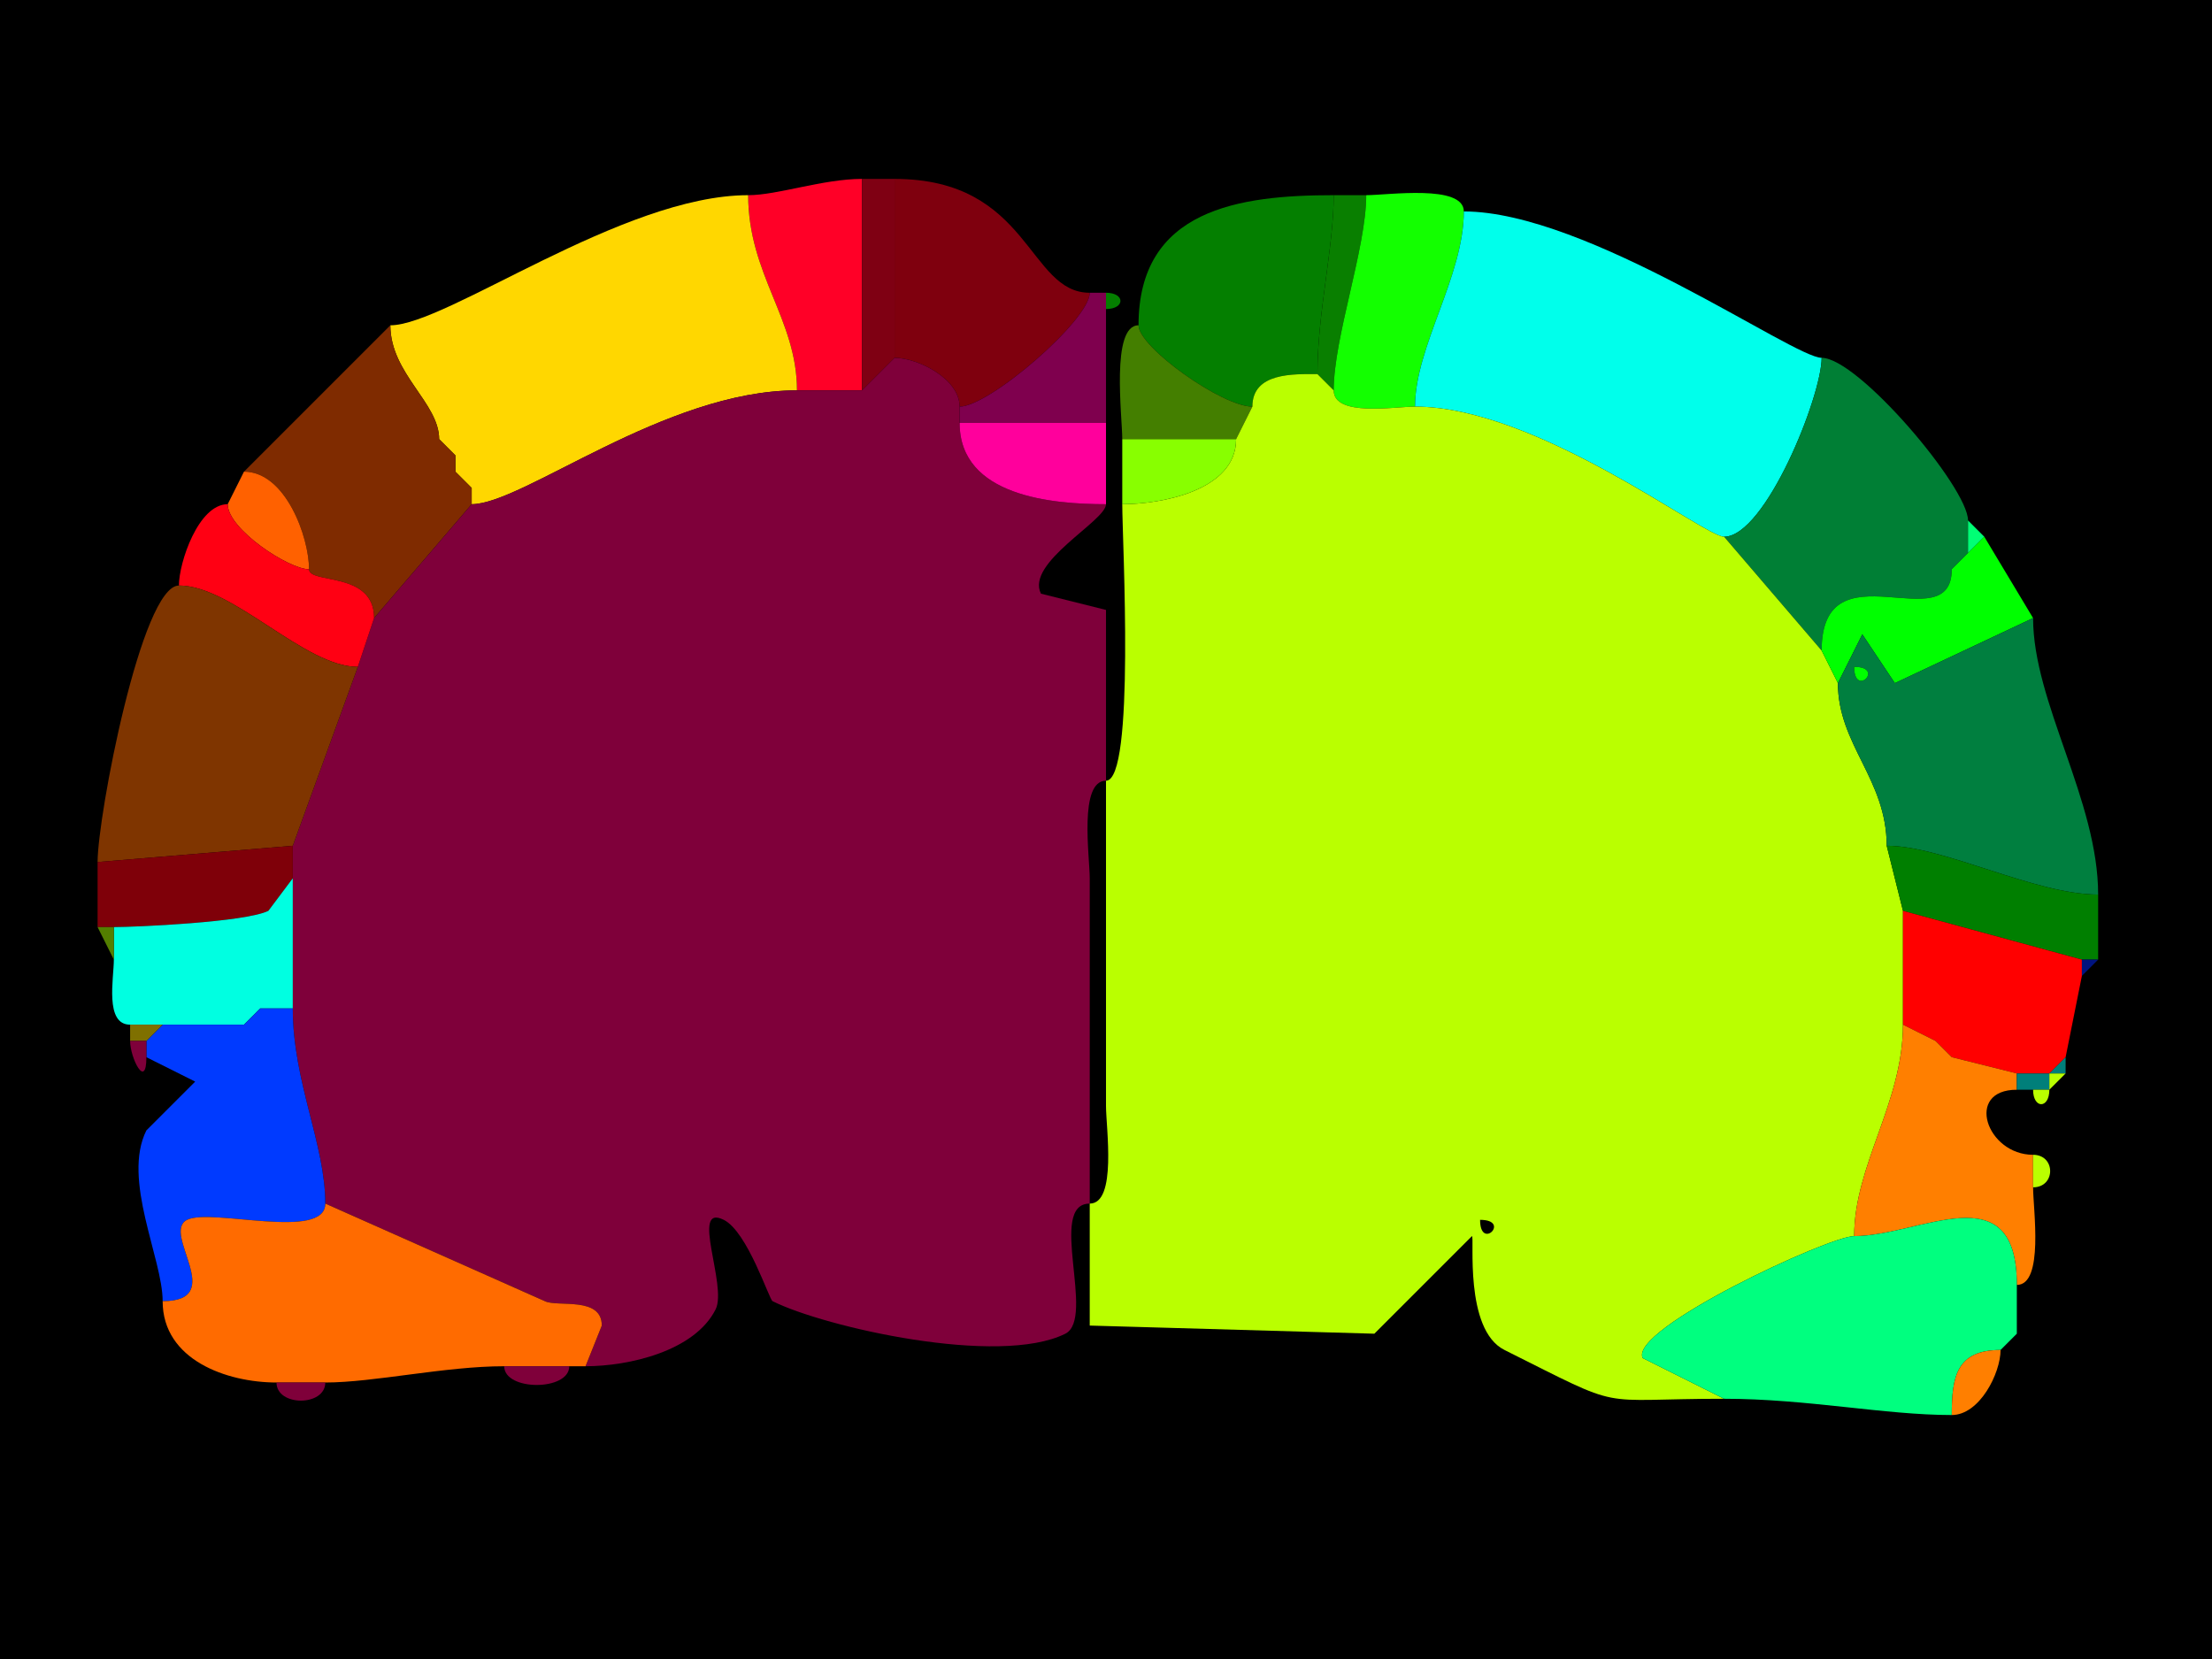 <svg xmlns="http://www.w3.org/2000/svg" xmlns:xlink="http://www.w3.org/1999/xlink" height="102" width="136">
<g>
<rect width="136" height="102" fill="#000000"  stroke-width="0" /> 
<path  fill="#FF0027" stroke-width="0" stroke="#FF0027" d = " M49 24 L53,24 C53,24 53,11 53,11 50.591,11 47.819,12 46,12 46,16.873 49,19.62 49,24  Z"/>

<path  fill="#7F0013" stroke-width="0" stroke="#7F0013" d = " M55 22 L53,24 C53,24 53,11 53,11 53,11 55,11 55,11 55,11 55,22 55,22  Z"/>

<path  fill="#7F000E" stroke-width="0" stroke="#7F000E" d = " M55 22 C56.429,22 59,23.288 59,25 60.821,25 67,19.671 67,18 63.188,18 63.333,11 55,11 55,11 55,22 55,22  Z"/>

<path  fill="#FFD700" stroke-width="0" stroke="#FFD700" d = " M29 30 L29,31 C32.15,31 40.872,24 49,24 49,19.62 46,16.873 46,12 38.252,12 27.454,20 24,20 24,22.971 27,24.768 27,27 27,27 28,28 28,28 28,28 28,29 28,29 28,29 29,30 29,30  Z"/>

<path  fill="#047F00" stroke-width="0" stroke="#047F00" d = " M81 23 C79.534,23 77,22.891 77,25 75.135,25 70,21.343 70,20 70,12.854 76.204,12 82,12 82,15.249 81,19.194 81,23  Z"/>

<path  fill="#097F00" stroke-width="0" stroke="#097F00" d = " M81 23 L82,24 C82,20.749 84,15.251 84,12 84,12 82,12 82,12 82,15.249 81,19.194 81,23  Z"/>

<path  fill="#13FF00" stroke-width="0" stroke="#13FF00" d = " M82 24 C82,25.643 85.766,25 87,25 87,21.304 90,17.002 90,13 90,11.316 85.321,12 84,12 84,15.251 82,20.749 82,24  Z"/>

<path  fill="#00FFEB" stroke-width="0" stroke="#00FFEB" d = " M87 25 C94.52,25 104.769,33 106,33 108.533,33 112,24.365 112,22 110.255,22 97.597,13 90,13 90,17.002 87,21.304 87,25  Z"/>

<path  fill="#7F004E" stroke-width="0" stroke="#7F004E" d = " M59 26 C62.423,26 65.474,26 68,26 68,26 68,19 68,19 68,19 68,18 68,18 68,18 67,18 67,18 67,19.671 60.821,25 59,25 59,25 59,26 59,26  Z"/>

<path  fill="#047F00" stroke-width="0" stroke="#047F00" d = " M68 18 C69.186,18 69.186,19 68,19 68,19 68,18 68,18  Z"/>

<path  fill="#7F2B00" stroke-width="0" stroke="#7F2B00" d = " M19 35 C19,35.928 23,35.094 23,38 23,38 29,31 29,31 29,31 29,30 29,30 29,30 28,29 28,29 28,29 28,28 28,28 28,28 27,27 27,27 27,24.768 24,22.971 24,20 24,20 15,29 15,29 17.556,29 19,33.016 19,35  Z"/>

<path  fill="#447F00" stroke-width="0" stroke="#447F00" d = " M69 27 L76,27 C76,27 77,25 77,25 75.135,25 70,21.343 70,20 68.286,20 69,25.594 69,27  Z"/>

<path  fill="#7F003A" stroke-width="0" stroke="#7F003A" d = " M67 74 C64.377,74 67.385,81.057 65.5,82 61.428,84.036 50.692,81.596 47.5,80 47.286,79.893 45.963,75.731 44.5,75 42.41,73.955 44.729,79.042 44,80.5 42.712,83.077 38.656,84 36,84 36,84 37,81.5 37,81.5 37,79.684 34.266,80.383 33.5,80 33.5,80 20,74 20,74 20,70.352 18,66.511 18,62 18,62 18,54 18,54 18,54 18,52 18,52 18,52 22,41 22,41 22,41 23,38 23,38 23,38 29,31 29,31 32.15,31 40.872,24 49,24 49,24 53,24 53,24 53,24 55,22 55,22 56.429,22 59,23.288 59,25 59,25 59,26 59,26 59,30.54 64.755,31 68,31 68,32.026 63.044,34.589 64,36.5 64,36.5 68,37.5 68,37.5 68,37.5 68,48 68,48 66.316,48 67,52.679 67,54 67,54 67,74 67,74  Z"/>

<path  fill="#007F35" stroke-width="0" stroke="#007F35" d = " M120 35 C120,39.468 112,33.397 112,40 112,40 106,33 106,33 108.533,33 112,24.365 112,22 114.242,22 121,29.978 121,32 121,32 121,34 121,34 121,34 120,35 120,35  Z"/>

<path  fill-rule="evenodd" fill="#BAFF00" stroke-width="0" stroke="#BAFF00" d = " M91 75 C91,76.93 92.93,75 91,75  M114 76 C112.444,76 100.117,81.734 101,83.5 L106,86 C97.87,86 100.124,86.812 92.5,83 89.993,81.747 90.671,76 90.5,76 90.5,76 84.5,82 84.5,82 84.5,82 67,81.5 67,81.5 67,81.5 67,74 67,74 68.684,74 68,69.321 68,68 68,68 68,48 68,48 69.804,48 69,33.242 69,31 71.294,31 76,30.207 76,27 76,27 77,25 77,25 77,22.891 79.534,23 81,23 81,23 82,24 82,24 82,25.643 85.766,25 87,25 94.52,25 104.769,33 106,33 106,33 112,40 112,40 112,40 113,42 113,42 113,45.79 116,47.91 116,52 116,52 117,56 117,56 117,56 117,63 117,63 117,67.798 114,71.617 114,76  Z"/>

<path  fill="#FF009C" stroke-width="0" stroke="#FF009C" d = " M68 26 L68,31 C64.755,31 59,30.54 59,26 62.423,26 65.474,26 68,26  Z"/>

<path  fill="#7F6B00" stroke-width="0" stroke="#7F6B00" d = " M27 27 L28,28 C28,28 27,27 27,27  Z"/>

<path  fill="#88FF00" stroke-width="0" stroke="#88FF00" d = " M76 27 C76,30.207 71.294,31 69,31 69,31 69,27 69,27 69,27 76,27 76,27  Z"/>

<path  fill="#FF6100" stroke-width="0" stroke="#FF6100" d = " M14 31 C14,32.533 17.753,35 19,35 19,33.016 17.556,29 15,29 15,29 14,31 14,31  Z"/>

<path  fill="#7F6B00" stroke-width="0" stroke="#7F6B00" d = " M28 29 L29,30 C29,30 28,29 28,29  Z"/>

<path  fill="#FF0013" stroke-width="0" stroke="#FF0013" d = " M23 38 L22,41 C18.71,41 14.322,36 11,36 11,34.592 12.197,31 14,31 14,32.533 17.753,35 19,35 19,35.928 23,35.094 23,38  Z"/>

<path  fill="#00FF75" stroke-width="0" stroke="#00FF75" d = " M122 33 L121,34 C121,34 121,32 121,32 121,32 122,33 122,33  Z"/>

<path  fill="#00FF00" stroke-width="0" stroke="#00FF00" d = " M112 40 L113,42 C113,42 114.5,39 114.5,39 114.5,39 116.5,42 116.5,42 116.5,42 125,38 125,38 125,38 122,33 122,33 122,33 121,34 121,34 121,34 120,35 120,35 120,39.468 112,33.397 112,40  Z"/>

<path  fill="#00FF75" stroke-width="0" stroke="#00FF75" d = " M121 34 L120,35 C120,35 121,34 121,34  Z"/>

<path  fill="#7F3500" stroke-width="0" stroke="#7F3500" d = " M18 52 L6,53 C6,50.193 8.701,36 11,36 14.322,36 18.71,41 22,41 22,41 18,52 18,52  Z"/>

<path  fill-rule="evenodd" fill="#007F3F" stroke-width="0" stroke="#007F3F" d = " M114 41 C114,42.93 115.93,41 114,41  M116 52 C119.5,52 125.077,55 129,55 129,49.21 125,43.189 125,38 125,38 116.5,42 116.5,42 116.5,42 114.5,39 114.5,39 114.5,39 113,42 113,42 113,45.79 116,47.91 116,52  Z"/>

<path  fill="#00FF00" stroke-width="0" stroke="#00FF00" d = " M114 41 C114,42.93 115.93,41 114,41  Z"/>

<path  fill="#7F0009" stroke-width="0" stroke="#7F0009" d = " M6 57 L7,57 C8.305,57 15.093,56.703 16.5,56 16.5,56 18,54 18,54 18,54 18,52 18,52 18,52 6,53 6,53 6,53 6,57 6,57  Z"/>

<path  fill="#007F00" stroke-width="0" stroke="#007F00" d = " M128 59 L129,59 C129,59 129,55 129,55 125.077,55 119.5,52 116,52 116,52 117,56 117,56 117,56 128,59 128,59  Z"/>

<path  fill="#00FFE1" stroke-width="0" stroke="#00FFE1" d = " M10 63 L15,63 C15,63 16,62 16,62 16,62 18,62 18,62 18,62 18,54 18,54 18,54 16.5,56 16.5,56 15.093,56.703 8.305,57 7,57 7,57 7,59 7,59 7,60.145 6.421,63 8,63 8,63 10,63 10,63  Z"/>

<path  fill="#FF0000" stroke-width="0" stroke="#FF0000" d = " M124 66 L126,66 C126,66 127,65 127,65 127,65 128,60 128,60 128,60 128,59 128,59 128,59 117,56 117,56 117,56 117,63 117,63 117,63 119,64 119,64 119,64 120,65 120,65 120,65 124,66 124,66  Z"/>

<path  fill="#537F00" stroke-width="0" stroke="#537F00" d = " M7 57 L7,59 C7,59 6,57 6,57 6,57 7,57 7,57  Z"/>

<path  fill="#00137F" stroke-width="0" stroke="#00137F" d = " M129 59 L128,60 C128,60 128,59 128,59 128,59 129,59 129,59  Z"/>

<path  fill="#7F7000" stroke-width="0" stroke="#7F7000" d = " M16 62 L15,63 C15,63 16,62 16,62  Z"/>

<path  fill="#003AFF" stroke-width="0" stroke="#003AFF" d = " M20 74 C20,76.308 12.987,74.257 11.5,75 9.897,75.801 14.026,80 10,80 10,77.382 7.486,72.528 9,69.5 9,69.5 12,66.5 12,66.5 12,66.5 9,65 9,65 9,65 9,64 9,64 9,64 10,63 10,63 10,63 15,63 15,63 15,63 16,62 16,62 16,62 18,62 18,62 18,66.511 20,70.352 20,74  Z"/>

<path  fill="#7F7000" stroke-width="0" stroke="#7F7000" d = " M8 64 L9,64 C9,64 10,63 10,63 10,63 8,63 8,63 8,63 8,64 8,64  Z"/>

<path  fill="#FF7F00" stroke-width="0" stroke="#FF7F00" d = " M114 76 C118.031,76 124,72.05 124,79 125.684,79 125,74.321 125,73 125,73 125,71 125,71 122.139,71 120.775,67 124,67 124,67 124,66 124,66 124,66 120,65 120,65 120,65 119,64 119,64 119,64 117,63 117,63 117,67.798 114,71.617 114,76  Z"/>

<path  fill="#7F003A" stroke-width="0" stroke="#7F003A" d = " M9 64 L9,65 C9,67.029 8,65.058 8,64 8,64 9,64 9,64  Z"/>

<path  fill="#007F7A" stroke-width="0" stroke="#007F7A" d = " M119 64 L120,65 C120,65 119,64 119,64  Z"/>

<path  fill="#007F7A" stroke-width="0" stroke="#007F7A" d = " M126 66 L127,66 C127,66 127,65 127,65 127,65 126,66 126,66  Z"/>

<path  fill="#007F7A" stroke-width="0" stroke="#007F7A" d = " M125 67 L126,67 C126,67 126,66 126,66 126,66 124,66 124,66 124,66 124,67 124,67 124,67 125,67 125,67  Z"/>

<path  fill="#BAFF00" stroke-width="0" stroke="#BAFF00" d = " M127 66 L126,67 C126,67 126,66 126,66 126,66 127,66 127,66  Z"/>

<path  fill="#BAFF00" stroke-width="0" stroke="#BAFF00" d = " M125 67 L126,67 C126,68.186 125,68.186 125,67  Z"/>

<path  fill="#BAFF00" stroke-width="0" stroke="#BAFF00" d = " M125 71 C126.399,71 126.399,73 125,73 125,73 125,71 125,71  Z"/>

<path  fill="#FF6B00" stroke-width="0" stroke="#FF6B00" d = " M17 85 L20,85 C22.998,85 27.358,84 31,84 31,84 35,84 35,84 35,84 36,84 36,84 36,84 37,81.5 37,81.5 37,79.684 34.266,80.383 33.5,80 33.5,80 20,74 20,74 20,76.308 12.987,74.257 11.5,75 9.897,75.801 14.026,80 10,80 10,83.617 13.954,85 17,85  Z"/>

<path  fill="#00FF7F" stroke-width="0" stroke="#00FF7F" d = " M106 86 C111.11,86 115.857,87 120,87 120,84.657 120.285,83 123,83 123,83 124,82 124,82 124,82 124,79 124,79 124,72.05 118.031,76 114,76 112.444,76 100.117,81.734 101,83.5 101,83.5 106,86 106,86  Z"/>

<path  fill="#FF7F00" stroke-width="0" stroke="#FF7F00" d = " M124 82 L123,83 C123,83 124,82 124,82  Z"/>

<path  fill="#FF7F00" stroke-width="0" stroke="#FF7F00" d = " M123 83 C120.285,83 120,84.657 120,87 121.712,87 123,84.429 123,83  Z"/>

<path  fill="#7F003A" stroke-width="0" stroke="#7F003A" d = " M31 84 L35,84 C35,85.535 31,85.535 31,84  Z"/>

<path  fill="#7F003A" stroke-width="0" stroke="#7F003A" d = " M17 85 L20,85 C20,86.486 17,86.486 17,85  Z"/>

</g>
</svg>
